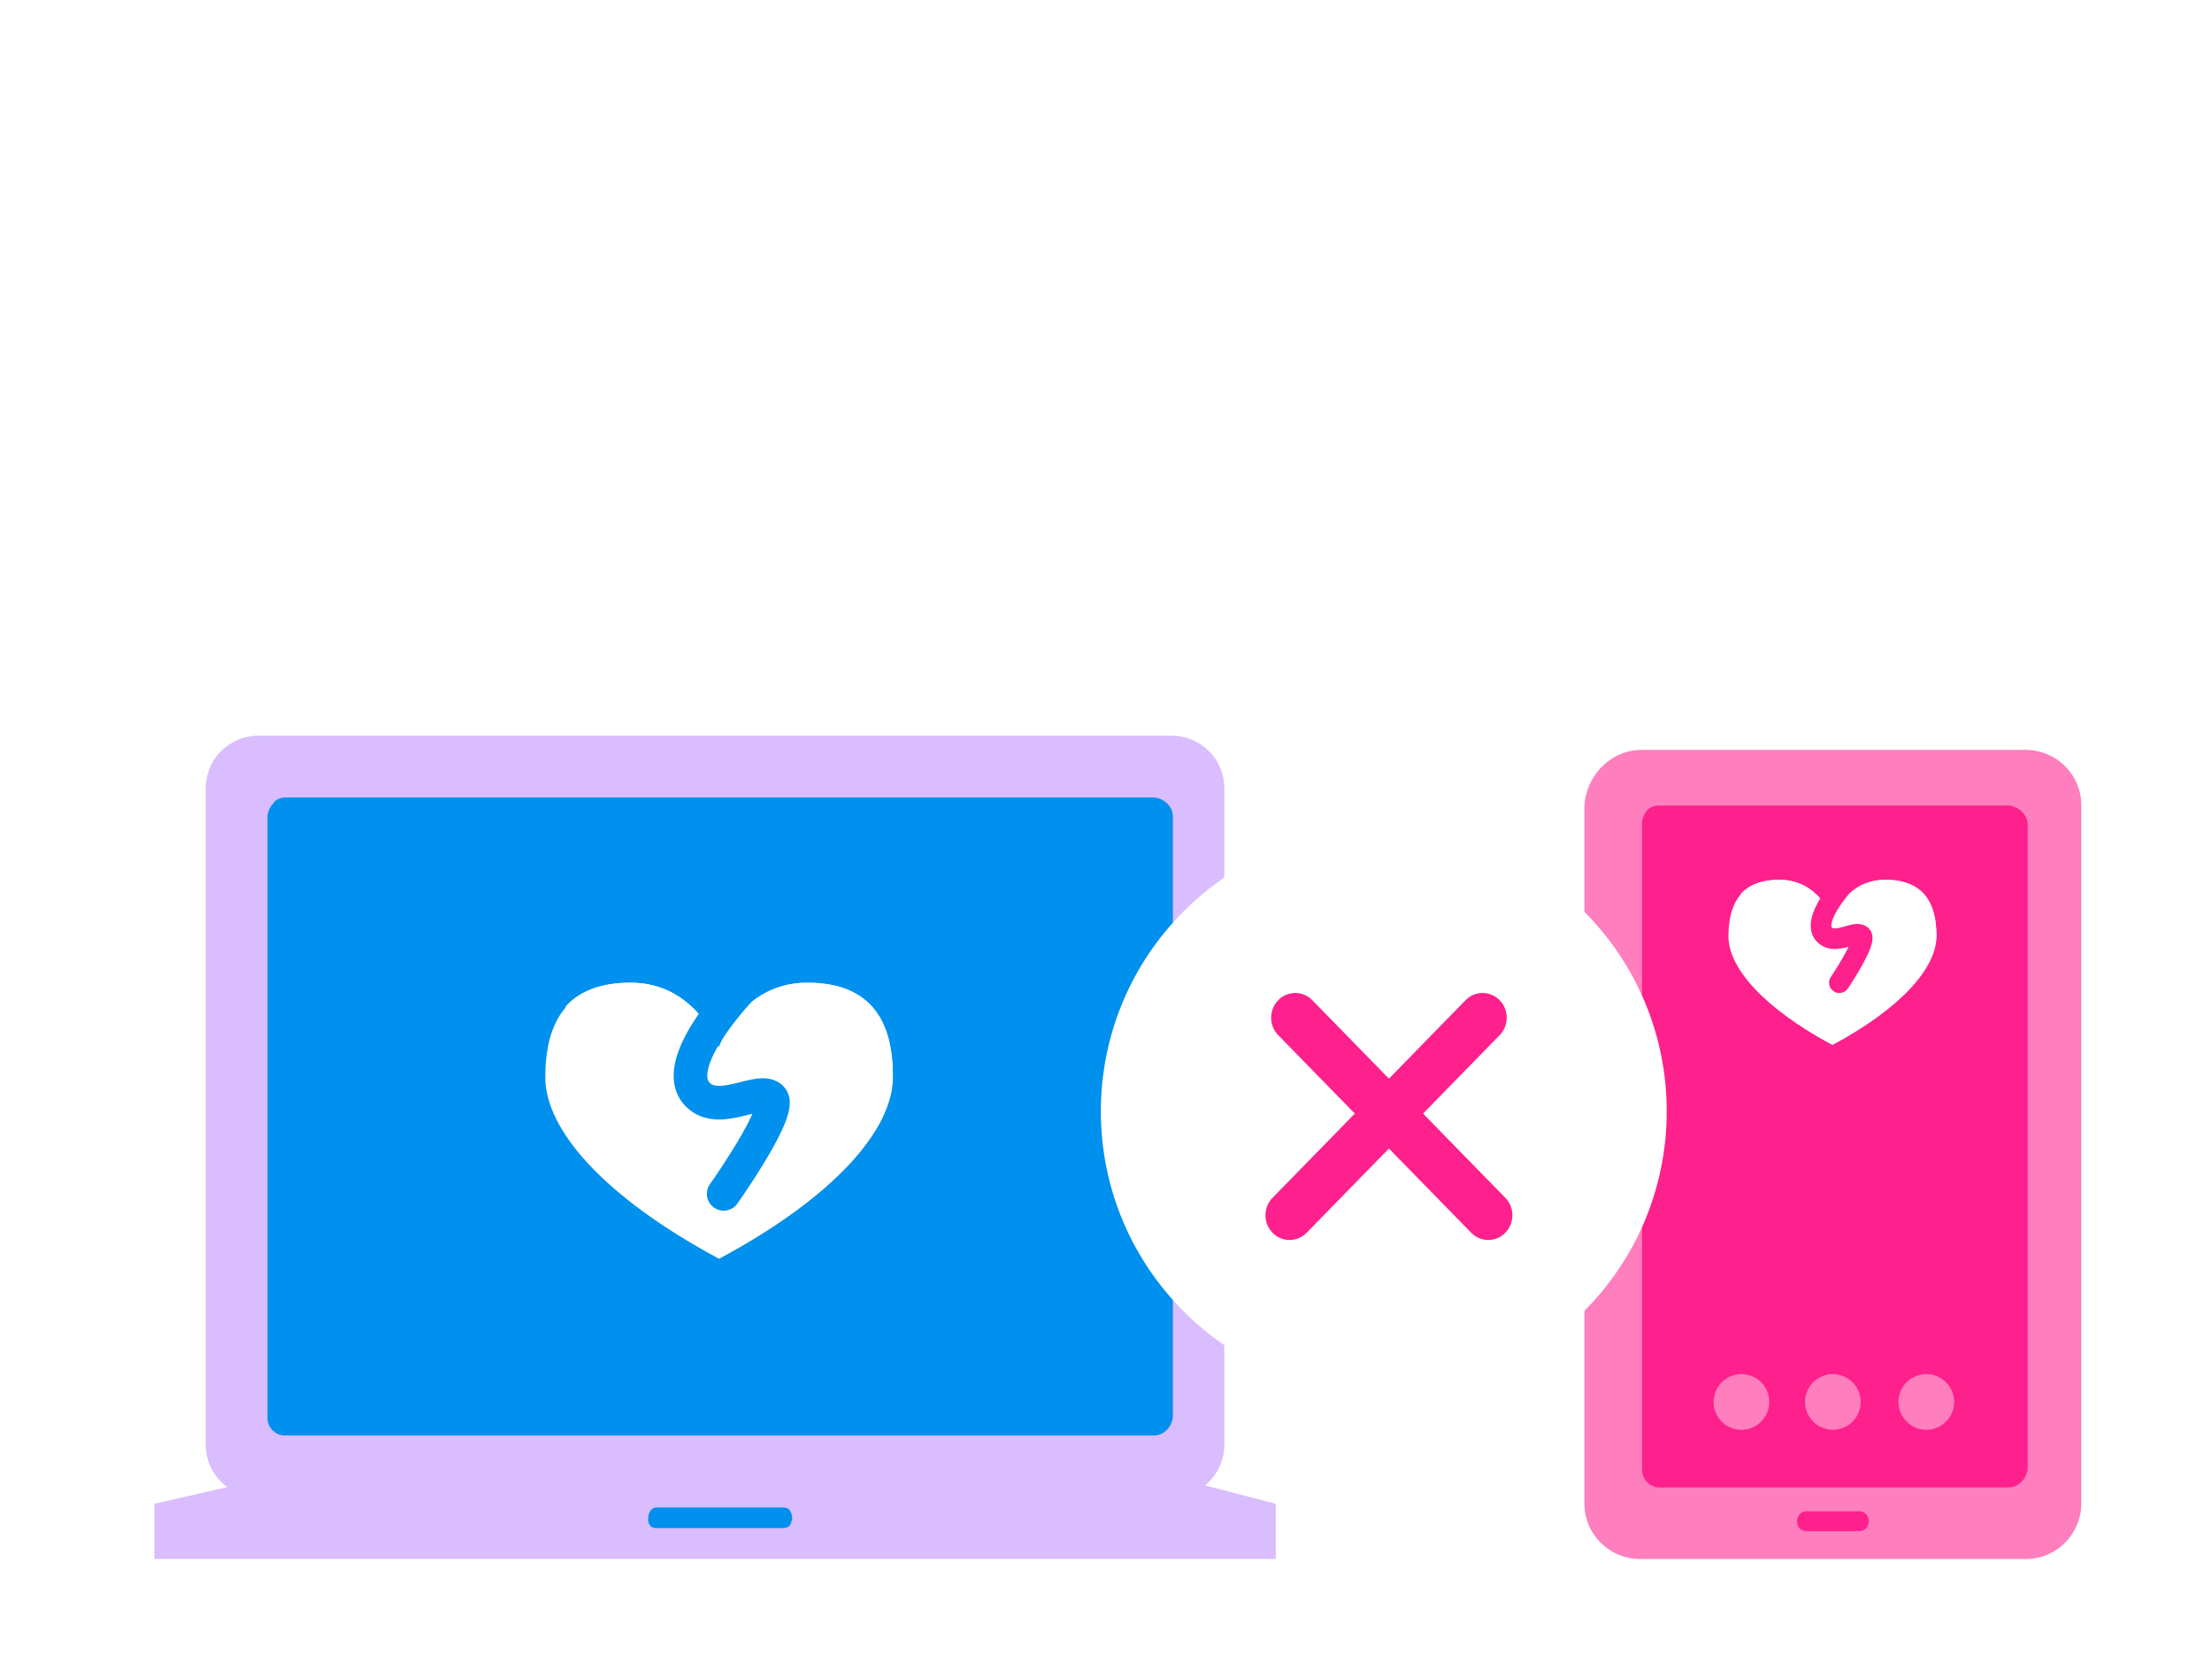 <svg xmlns="http://www.w3.org/2000/svg" width="215" height="163" fill="none" viewBox="0 24 215 138"><g filter="url(#a)"><path fill="#fff" d="M156.992 69.628c-.21 0-.416.011-.625.016l.001-.016c0-18.572-14.954-33.628-33.4-33.628-14.98 0-27.656 9.929-31.892 23.606a22.773 22.773 0 0 0-10.701-2.66c-12.705 0-23.005 10.37-23.005 23.162 0 2.083.278 4.101.79 6.022a18.423 18.423 0 0 0-7.544-1.617C40.335 84.513 32 92.905 32 103.256 32 113.608 40.335 122 50.616 122h106.376C171.356 122 183 110.276 183 95.814s-11.644-26.186-26.008-26.186Z"/></g><path fill="#DABDFF" d="M15 157.638V163h109v-5.362L109.997 154H30.896L15 157.638Z"/><path fill="#DABDFF" d="M119 151.89V88.11c0-2.839-2.28-5.11-5.131-5.11H25.13A5.099 5.099 0 0 0 20 88.11v63.78c0 2.839 2.28 5.11 5.13 5.11h88.739a5.099 5.099 0 0 0 5.131-5.11Z"/><path fill="#0090ED" d="M27.703 89h84.404c.379 0 .947.19 1.325.569.379.379.568.758.568 1.327v58.208c0 .379-.189.948-.568 1.327-.378.379-.757.569-1.325.569H27.703A1.698 1.698 0 0 1 26 149.293V90.896c0-.38.189-.948.567-1.327.19-.38.758-.57 1.136-.57ZM63.76 160h12.338c.38 0 .76-.222.76-.445.19-.444.19-.666 0-1.111-.19-.444-.57-.444-.76-.444H63.76c-.38 0-.76.444-.76 1.111s.38.889.76.889Z"/><path fill="#fff" d="M78.472 107c-6.451 0-8.574 6.392-8.574 6.392S67.776 107 61.324 107c-6.451 0-8.324 4.115-8.324 9.195s5.688 11.627 16.892 17.634c11.204-6.007 16.892-12.557 16.892-17.634S84.92 107 78.472 107Z"/><path fill="#fff" d="M71.907 127.867a46.07 46.07 0 0 0 14.365-9.362l.082-.018a7.793 7.793 0 0 0 .43-2.469c0-4.982-1.872-9.018-8.33-9.018-6.457 0-8.585 6.268-8.585 6.268S67.743 107 61.283 107c-2.995 0-5 .867-6.295 2.293-.024 1.393.382 12.312 16.919 18.574Z"/><path fill="#FF7EBD" d="M159.603 84.372h37.287c2.898 0 5.41 2.318 5.41 5.41v67.812c0 2.898-2.319 5.41-5.41 5.41h-37.48c-2.898 0-5.41-2.318-5.41-5.41V89.781c.193-2.898 2.512-5.41 5.603-5.41Z"/><path fill="#FE208C" d="M161.342 89.781h33.81c.386 0 .966.193 1.352.58.386.386.579.773.579 1.352v62.403c0 .387-.193.966-.579 1.353-.386.386-.773.579-1.352.579h-33.81a1.731 1.731 0 0 1-1.739-1.738V91.52c0-.386.193-.966.579-1.352.194-.194.58-.387 1.16-.387ZM175.639 160.299h5.023c.579 0 .966-.387.966-.966 0-.58-.387-.966-.966-.966h-5.023c-.58 0-.966.386-.966.966 0 .579.386.966.966.966Z"/><path fill="#FF7EBD" d="M187.231 150.446a2.705 2.705 0 1 1 0-5.41 2.705 2.705 0 0 1 0 5.41ZM178.15 150.446a2.705 2.705 0 1 1 0-5.41 2.705 2.705 0 0 1 0 5.41ZM169.263 150.446a2.705 2.705 0 1 1 0-5.41 2.705 2.705 0 0 1 0 5.41Z"/><circle cx="134.5" cy="119.5" r="27.5" fill="#fff"/><path fill="#FE208C" fill-rule="evenodd" d="M142.445 108.703a2.307 2.307 0 0 1 3.316 0 2.441 2.441 0 0 1 0 3.394l-7.445 7.62 7.997 8.186a2.44 2.44 0 0 1 0 3.394c-.915.937-2.4.937-3.316 0L135 123.111l-7.997 8.186a2.307 2.307 0 0 1-3.316 0 2.44 2.44 0 0 1 0-3.394l7.997-8.186-7.445-7.62a2.441 2.441 0 0 1 0-3.394 2.307 2.307 0 0 1 3.316 0l7.445 7.62 7.445-7.62Z" clip-rule="evenodd"/><path fill="#fff" d="M183.242 97c-3.861 0-5.131 3.825-5.131 3.825S176.841 97 172.981 97 168 99.463 168 102.502c0 3.04 3.403 6.957 10.108 10.552 6.704-3.595 10.108-7.514 10.108-10.552 0-3.038-1.116-5.502-4.974-5.502Z"/><path fill="#fff" d="M179.313 109.486a27.56 27.56 0 0 0 8.596-5.601l.049-.011c.165-.475.252-.975.258-1.478 0-2.981-1.121-5.396-4.985-5.396-3.864 0-5.137 3.751-5.137 3.751S176.822 97 172.956 97c-1.792 0-2.992.519-3.766 1.372-.015.834.228 7.367 10.123 11.114Z"/><path fill="#0090ED" fill-rule="evenodd" d="M71.546 105.693a1.633 1.633 0 1 1 2.303 2.317l-.003.002-.014.014-.06.06c-.053.055-.133.137-.234.244a33.9 33.9 0 0 0-.834.912 29.232 29.232 0 0 0-2.297 2.94c-.77 1.145-1.345 2.251-1.566 3.158-.216.886-.032 1.228.183 1.423.16.145.386.245.802.256.451.012.993-.084 1.663-.244.126-.03.263-.064.409-.101.518-.13 1.134-.284 1.654-.349.602-.075 1.844-.147 2.694.852.637.749.532 1.677.464 2.083-.088.521-.282 1.072-.497 1.585-.437 1.042-1.105 2.25-1.77 3.36a71.468 71.468 0 0 1-1.906 2.993 76.855 76.855 0 0 1-.837 1.224l-.05.072-.018.026-1.334-.944 1.334.944a1.635 1.635 0 0 1-2.666-1.888l.014-.02.045-.064.175-.252c.151-.219.367-.534.623-.916a67.98 67.98 0 0 0 1.817-2.853c.603-1.006 1.144-1.993 1.495-2.793l-.277.069c-.182.045-.383.095-.61.149-.702.168-1.6.357-2.51.333-.946-.026-2.005-.285-2.906-1.1-1.466-1.327-1.527-3.136-1.164-4.62.357-1.464 1.184-2.949 2.027-4.205.86-1.28 1.822-2.443 2.559-3.279.37-.42.69-.763.917-1.002.114-.12.205-.214.27-.28l.074-.076.022-.021.006-.006.003-.003 1.151 1.158-1.151-1.158Zm2.65 13.862c-.001 0-.011 0-.028-.003.02.001.028.002.028.003Zm-.701-.878c-.001-.03.001-.047.002-.048a.157.157 0 0 1-.002.048Z" clip-rule="evenodd"/><path fill="#FE208C" fill-rule="evenodd" d="m180.308 97.692-.006.007-.028.03-.109.118c-.095.105-.231.258-.389.447-.319.38-.718.89-1.062 1.43-.354.557-.6 1.072-.684 1.471-.077.366.01.434.039.457l.003.003c.037.03.103.068.283.066.199-.001.445-.052.771-.14l.19-.053c.254-.072.57-.162.837-.204.297-.047.996-.122 1.505.42.4.426.352.969.324 1.178-.037.278-.13.566-.229.823-.203.523-.517 1.127-.825 1.675a35.376 35.376 0 0 1-1.284 2.088l-.024.036-.009.013-.83-.557.83.557a.999.999 0 1 1-1.66-1.114l.006-.01.021-.031.081-.123a31.92 31.92 0 0 0 1.126-1.842c.185-.326.354-.646.492-.933l-.027.007c-.346.094-.803.206-1.276.21-.493.005-1.066-.106-1.569-.519-.832-.681-.894-1.652-.732-2.42.158-.75.556-1.505.953-2.13.408-.642.867-1.225 1.218-1.644a18.484 18.484 0 0 1 .569-.645l.036-.039.011-.011.003-.003.001-.002.706.676-.705-.676a1 1 0 1 1 1.443 1.384Zm.251 5.599h-.023.023Zm-.559-.635c0-.034.005-.038 0 0Z" clip-rule="evenodd"/><defs><filter id="a" width="215" height="150" x="0" y="0" color-interpolation-filters="sRGB" filterUnits="userSpaceOnUse"><feFlood flood-opacity="0" result="BackgroundImageFix"/><feColorMatrix in="SourceAlpha" result="hardAlpha" values="0 0 0 0 0 0 0 0 0 0 0 0 0 0 0 0 0 0 127 0"/><feOffset dy="-4"/><feGaussianBlur stdDeviation="16"/><feComposite in2="hardAlpha" operator="out"/><feColorMatrix values="0 0 0 0 0 0 0 0 0 0.565 0 0 0 0 0.929 0 0 0 0.12 0"/><feBlend in2="BackgroundImageFix" result="effect1_dropShadow_1579_12939"/><feBlend in="SourceGraphic" in2="effect1_dropShadow_1579_12939" result="shape"/></filter></defs></svg>
